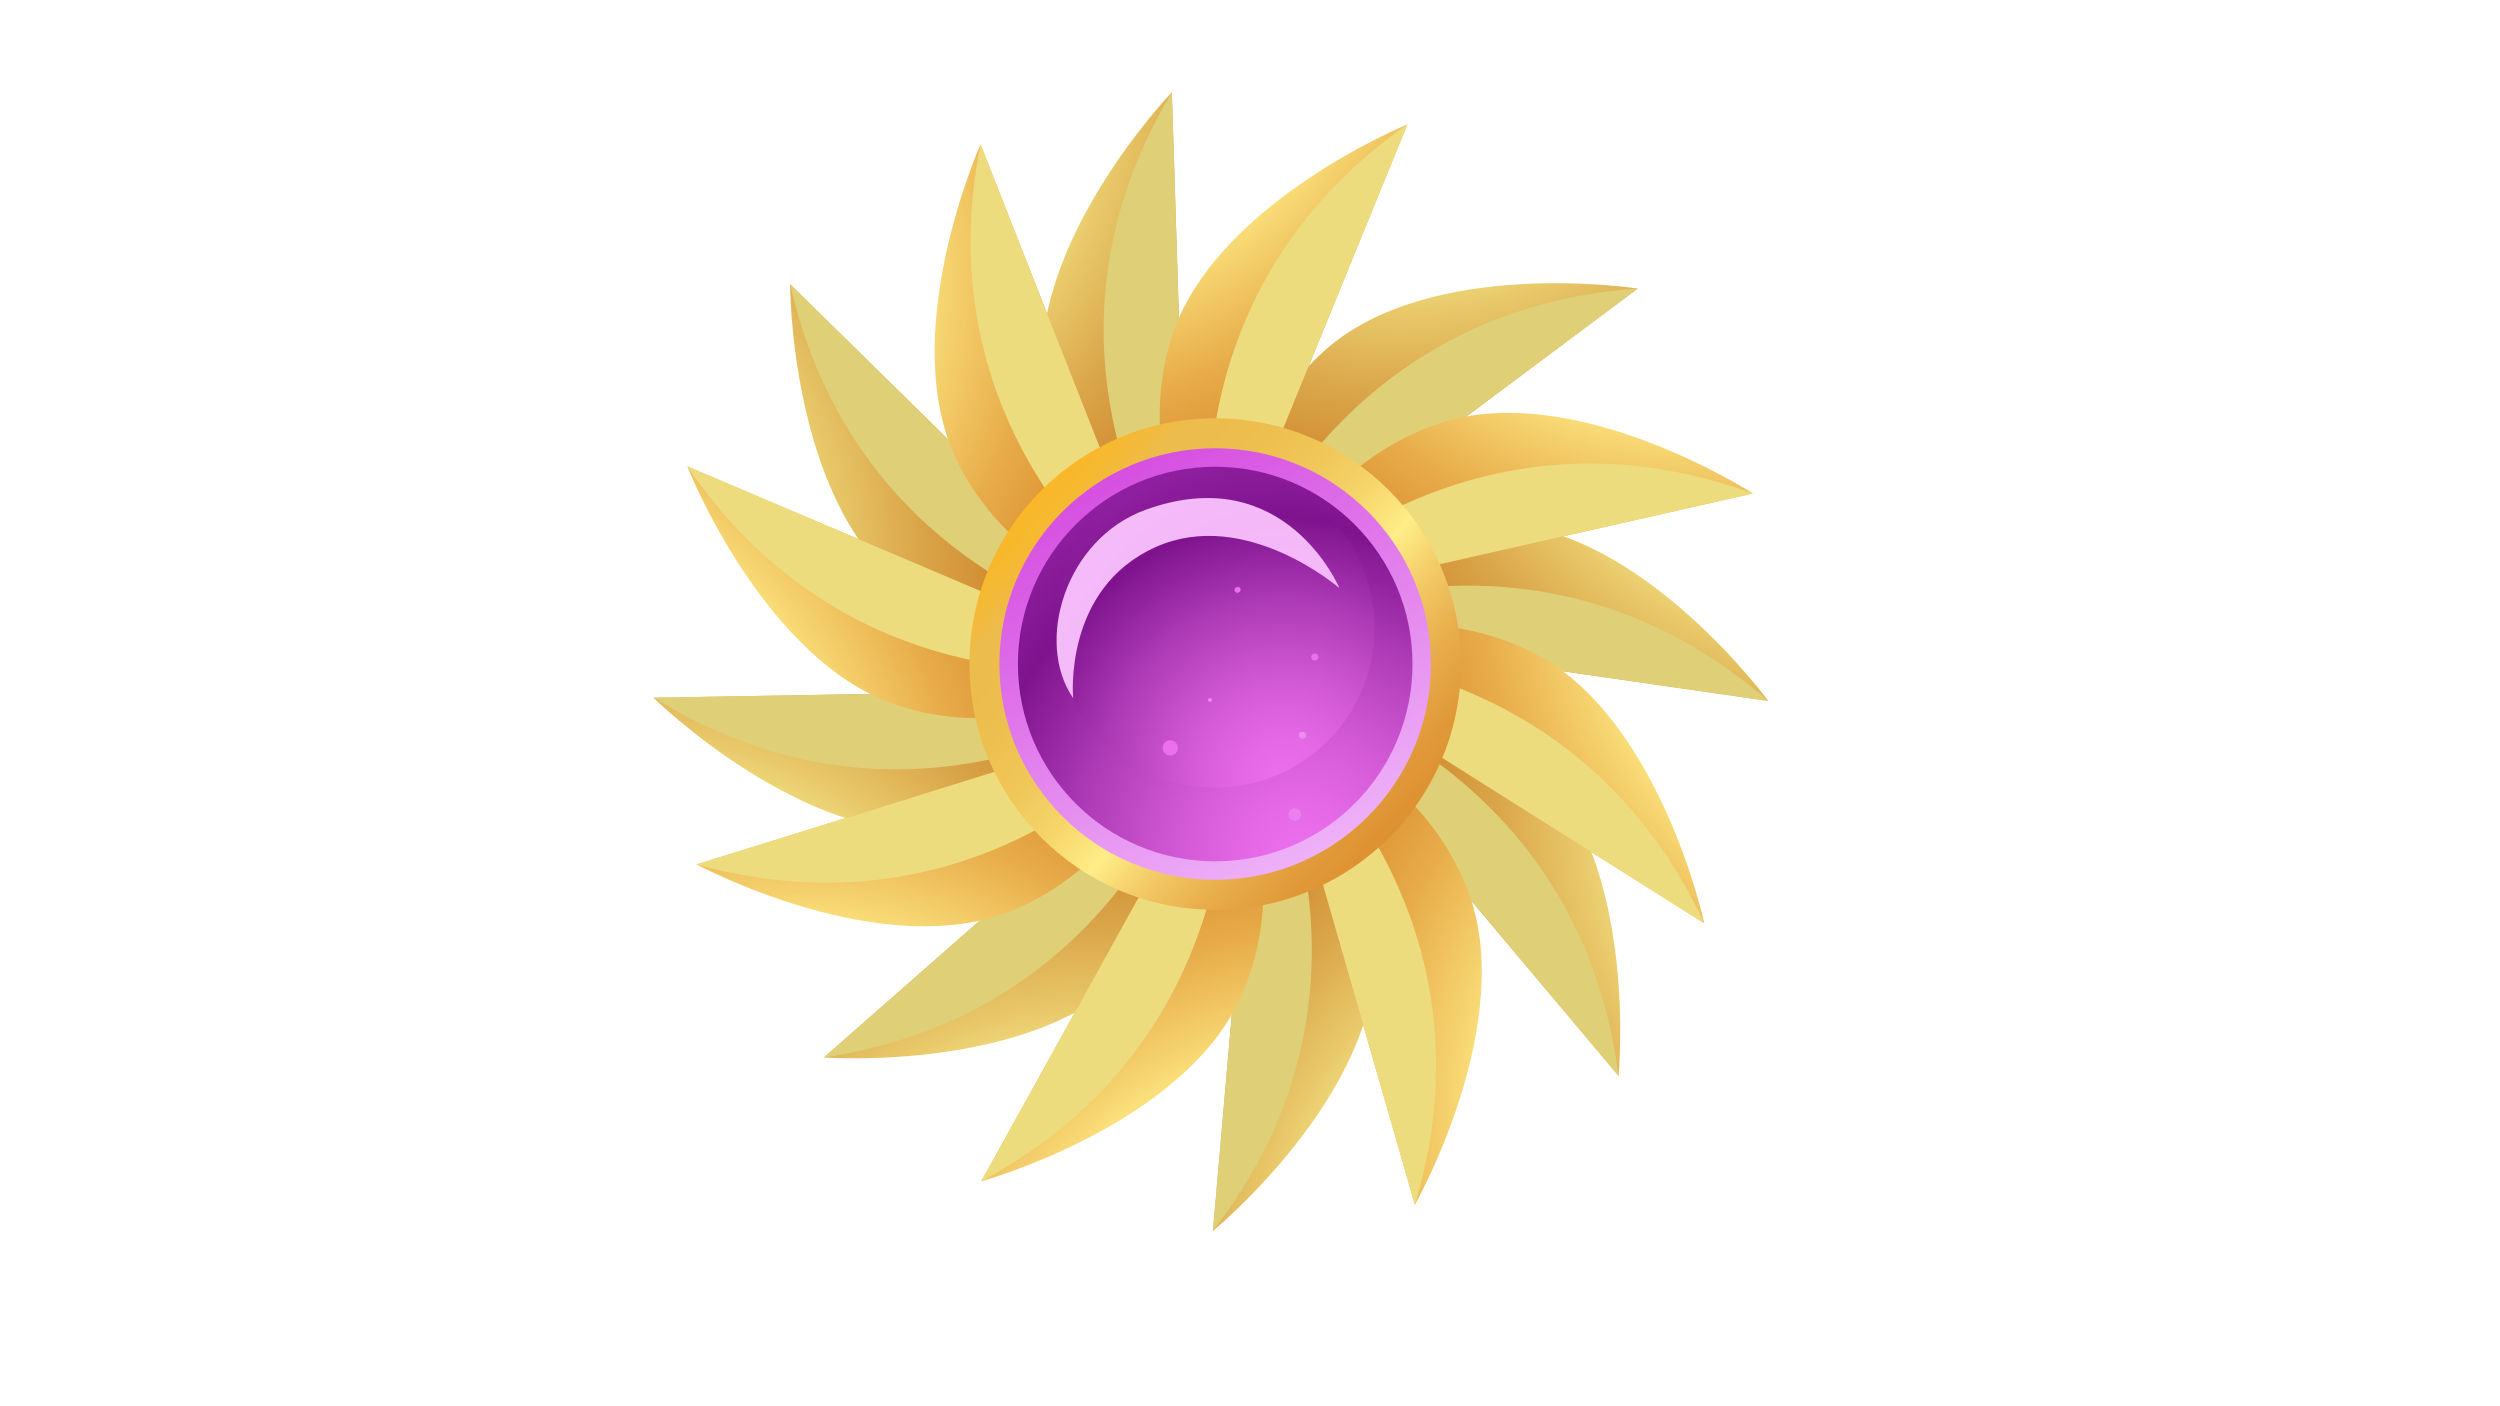 <?xml version="1.0" encoding="utf-8"?>
<!-- Generator: Adobe Illustrator 25.2.1, SVG Export Plug-In . SVG Version: 6.00 Build 0)  -->
<svg version="1.1" id="Layer_1" xmlns="http://www.w3.org/2000/svg" xmlns:xlink="http://www.w3.org/1999/xlink" x="0px" y="0px"
	 viewBox="0 0 1366 768" style="enable-background:new 0 0 1366 768;" xml:space="preserve">
<style type="text/css">
	.st0{fill:url(#SVGID_1_);}
	.st1{fill:#DFCF77;}
	.st2{fill:url(#SVGID_2_);}
	.st3{fill:url(#SVGID_3_);}
	.st4{fill:url(#SVGID_4_);}
	.st5{fill:url(#SVGID_5_);}
	.st6{fill:url(#SVGID_6_);}
	.st7{fill:url(#SVGID_7_);}
	.st8{fill:url(#SVGID_8_);}
	.st9{fill:url(#SVGID_9_);}
	.st10{fill:#EDDC7E;}
	.st11{fill:url(#SVGID_10_);}
	.st12{fill:url(#SVGID_11_);}
	.st13{fill:url(#SVGID_12_);}
	.st14{fill:url(#SVGID_13_);}
	.st15{fill:url(#SVGID_14_);}
	.st16{fill:url(#SVGID_15_);}
	.st17{fill:url(#SVGID_16_);}
	.st18{fill:url(#SVGID_17_);}
	.st19{fill:url(#SVGID_18_);}
	.st20{fill:url(#SVGID_19_);}
	.st21{fill:url(#SVGID_20_);}
	.st22{fill:url(#SVGID_21_);}
	.st23{filter:url(#Adobe_OpacityMaskFilter);}
	.st24{filter:url(#Adobe_OpacityMaskFilter_1_);}
	.st25{mask:url(#SVGID_22_);fill:url(#SVGID_23_);}
	.st26{opacity:0.94;fill:url(#SVGID_24_);}
	.st27{fill:#EC6FED;}
	.st28{fill:#EB7FED;}
	.st29{fill:#ED8CED;}
</style>
<g>
	<g>
		
			<radialGradient id="SVGID_1_" cx="5788.16" cy="1065.916" r="563.723" gradientTransform="matrix(0.588 -0.262 0.262 0.588 -2918.013 852.956)" gradientUnits="userSpaceOnUse">
			<stop  offset="7.000000e-08" style="stop-color:#CD8D00"/>
			<stop  offset="0.149" style="stop-color:#CE8F02"/>
			<stop  offset="0.234" style="stop-color:#D0940B"/>
			<stop  offset="0.302" style="stop-color:#D49D18"/>
			<stop  offset="0.362" style="stop-color:#D9AA2C"/>
			<stop  offset="0.416" style="stop-color:#E1BA46"/>
			<stop  offset="0.466" style="stop-color:#E9CE65"/>
			<stop  offset="0.501" style="stop-color:#F1E080"/>
			<stop  offset="0.573" style="stop-color:#E8C869"/>
			<stop  offset="0.696" style="stop-color:#DAA549"/>
			<stop  offset="0.811" style="stop-color:#D18C31"/>
			<stop  offset="0.916" style="stop-color:#CB7C23"/>
			<stop  offset="1" style="stop-color:#C9771E"/>
		</radialGradient>
		<path class="st0" d="M673.5,322.95c0,0-7.76-78.55,49.61-130.81c57.37-52.25,171.76-34.48,171.76-34.48L673.5,322.95z"/>
		<path class="st1" d="M673.5,322.95c0,0,49.49-153.34,221.37-165.29L673.5,322.95z"/>
	</g>
	<g>
		
			<radialGradient id="SVGID_2_" cx="7580.587" cy="8341.306" r="563.713" gradientTransform="matrix(0.122 -0.632 0.632 0.122 -5792.668 3819.589)" gradientUnits="userSpaceOnUse">
			<stop  offset="7.000000e-08" style="stop-color:#CD8D00"/>
			<stop  offset="0.149" style="stop-color:#CE8F02"/>
			<stop  offset="0.234" style="stop-color:#D0940B"/>
			<stop  offset="0.302" style="stop-color:#D49D18"/>
			<stop  offset="0.362" style="stop-color:#D9AA2C"/>
			<stop  offset="0.416" style="stop-color:#E1BA46"/>
			<stop  offset="0.466" style="stop-color:#E9CE65"/>
			<stop  offset="0.501" style="stop-color:#F1E080"/>
			<stop  offset="0.573" style="stop-color:#E8C869"/>
			<stop  offset="0.696" style="stop-color:#DAA549"/>
			<stop  offset="0.811" style="stop-color:#D18C31"/>
			<stop  offset="0.916" style="stop-color:#CB7C23"/>
			<stop  offset="1" style="stop-color:#C9771E"/>
		</radialGradient>
		<path class="st2" d="M648.98,326.5c0,0-68.83-38.64-78.79-115.6c-9.96-76.96,70.13-160.53,70.13-160.53L648.98,326.5z"/>
		<path class="st1" d="M648.98,326.5c0,0-97.33-128.41-8.67-276.13L648.98,326.5z"/>
	</g>
	<g>
		
			<radialGradient id="SVGID_3_" cx="3923.4" cy="13187.173" r="563.747" gradientTransform="matrix(-0.349 -0.541 0.541 -0.349 -5514.99 7033.856)" gradientUnits="userSpaceOnUse">
			<stop  offset="7.000000e-08" style="stop-color:#CD8D00"/>
			<stop  offset="0.149" style="stop-color:#CE8F02"/>
			<stop  offset="0.234" style="stop-color:#D0940B"/>
			<stop  offset="0.302" style="stop-color:#D49D18"/>
			<stop  offset="0.362" style="stop-color:#D9AA2C"/>
			<stop  offset="0.416" style="stop-color:#E1BA46"/>
			<stop  offset="0.466" style="stop-color:#E9CE65"/>
			<stop  offset="0.501" style="stop-color:#F1E080"/>
			<stop  offset="0.573" style="stop-color:#E8C869"/>
			<stop  offset="0.696" style="stop-color:#DAA549"/>
			<stop  offset="0.811" style="stop-color:#D18C31"/>
			<stop  offset="0.916" style="stop-color:#CB7C23"/>
			<stop  offset="1" style="stop-color:#C9771E"/>
		</radialGradient>
		<path class="st3" d="M628.74,348.91c0,0-76.46,19.62-136.83-29.14s-60.2-164.51-60.2-164.51L628.74,348.91z"/>
		<path class="st1" d="M628.74,348.91c0,0-159.08-25.59-197.03-193.65L628.74,348.91z"/>
	</g>
	<g>
		
			<radialGradient id="SVGID_4_" cx="-2677.138" cy="14199.06" r="563.659" gradientTransform="matrix(-0.631 -0.131 0.131 -0.631 -3199.481 9218.542)" gradientUnits="userSpaceOnUse">
			<stop  offset="7.000000e-08" style="stop-color:#CD8D00"/>
			<stop  offset="0.149" style="stop-color:#CE8F02"/>
			<stop  offset="0.234" style="stop-color:#D0940B"/>
			<stop  offset="0.302" style="stop-color:#D49D18"/>
			<stop  offset="0.362" style="stop-color:#D9AA2C"/>
			<stop  offset="0.416" style="stop-color:#E1BA46"/>
			<stop  offset="0.466" style="stop-color:#E9CE65"/>
			<stop  offset="0.501" style="stop-color:#F1E080"/>
			<stop  offset="0.573" style="stop-color:#E8C869"/>
			<stop  offset="0.696" style="stop-color:#DAA549"/>
			<stop  offset="0.811" style="stop-color:#D18C31"/>
			<stop  offset="0.916" style="stop-color:#CB7C23"/>
			<stop  offset="1" style="stop-color:#C9771E"/>
		</radialGradient>
		<path class="st4" d="M633.24,376.44c0,0-39.6,68.28-116.69,77.16c-77.09,8.88-159.53-72.38-159.53-72.38L633.24,376.44z"/>
		<path class="st1" d="M633.24,376.44c0,0-129.76,95.52-276.23,4.79L633.24,376.44z"/>
	</g>
	<g>
		
			<radialGradient id="SVGID_5_" cx="-6966.97" cy="10840.856" r="563.672" gradientTransform="matrix(-0.566 0.308 -0.308 -0.566 -9.3 9040.195)" gradientUnits="userSpaceOnUse">
			<stop  offset="7.000000e-08" style="stop-color:#CD8D00"/>
			<stop  offset="0.149" style="stop-color:#CE8F02"/>
			<stop  offset="0.234" style="stop-color:#D0940B"/>
			<stop  offset="0.302" style="stop-color:#D49D18"/>
			<stop  offset="0.362" style="stop-color:#D9AA2C"/>
			<stop  offset="0.416" style="stop-color:#E1BA46"/>
			<stop  offset="0.466" style="stop-color:#E9CE65"/>
			<stop  offset="0.501" style="stop-color:#F1E080"/>
			<stop  offset="0.573" style="stop-color:#E8C869"/>
			<stop  offset="0.696" style="stop-color:#DAA549"/>
			<stop  offset="0.811" style="stop-color:#D18C31"/>
			<stop  offset="0.916" style="stop-color:#CB7C23"/>
			<stop  offset="1" style="stop-color:#C9771E"/>
		</radialGradient>
		<path class="st5" d="M657.78,395.52c0,0,13.94,77.7-39.12,134.32c-53.06,56.62-168.49,47.95-168.49,47.95L657.78,395.52z"/>
		<path class="st1" d="M657.78,395.52c0,0-37.22,156.77-207.61,182.27L657.78,395.52z"/>
	</g>
	<g>
		
			<radialGradient id="SVGID_6_" cx="-8260.128" cy="4934.479" r="563.724" gradientTransform="matrix(-0.196 0.614 -0.614 -0.196 2304.269 6740.286)" gradientUnits="userSpaceOnUse">
			<stop  offset="7.000000e-08" style="stop-color:#CD8D00"/>
			<stop  offset="0.149" style="stop-color:#CE8F02"/>
			<stop  offset="0.234" style="stop-color:#D0940B"/>
			<stop  offset="0.302" style="stop-color:#D49D18"/>
			<stop  offset="0.362" style="stop-color:#D9AA2C"/>
			<stop  offset="0.416" style="stop-color:#E1BA46"/>
			<stop  offset="0.466" style="stop-color:#E9CE65"/>
			<stop  offset="0.501" style="stop-color:#F1E080"/>
			<stop  offset="0.573" style="stop-color:#E8C869"/>
			<stop  offset="0.696" style="stop-color:#DAA549"/>
			<stop  offset="0.811" style="stop-color:#D18C31"/>
			<stop  offset="0.916" style="stop-color:#CB7C23"/>
			<stop  offset="1" style="stop-color:#C9771E"/>
		</radialGradient>
		<path class="st6" d="M686.72,397.38c0,0,63.79,46.49,64.6,124.09s-88.58,151.14-88.58,151.14L686.72,397.38z"/>
		<path class="st1" d="M686.72,397.38c0,0,81.5,139-23.98,275.22L686.72,397.38z"/>
	</g>
	<g>
		
			<radialGradient id="SVGID_7_" cx="-5395.904" cy="-1157.942" r="563.786" gradientTransform="matrix(0.296 0.572 -0.572 0.296 2004.614 3877.314)" gradientUnits="userSpaceOnUse">
			<stop  offset="7.000000e-08" style="stop-color:#CD8D00"/>
			<stop  offset="0.149" style="stop-color:#CE8F02"/>
			<stop  offset="0.234" style="stop-color:#D0940B"/>
			<stop  offset="0.302" style="stop-color:#D49D18"/>
			<stop  offset="0.362" style="stop-color:#D9AA2C"/>
			<stop  offset="0.416" style="stop-color:#E1BA46"/>
			<stop  offset="0.466" style="stop-color:#E9CE65"/>
			<stop  offset="0.501" style="stop-color:#F1E080"/>
			<stop  offset="0.573" style="stop-color:#E8C869"/>
			<stop  offset="0.696" style="stop-color:#DAA549"/>
			<stop  offset="0.811" style="stop-color:#D18C31"/>
			<stop  offset="0.916" style="stop-color:#CB7C23"/>
			<stop  offset="1" style="stop-color:#C9771E"/>
		</radialGradient>
		<path class="st7" d="M706.62,376.39c0,0,77.98-12.27,133.45,42c55.47,54.27,44.31,169.48,44.31,169.48L706.62,376.39z"/>
		<path class="st1" d="M706.62,376.39c0,0,155.93,40.58,177.76,211.48L706.62,376.39z"/>
	</g>
	<g>
		
			<radialGradient id="SVGID_8_" cx="792.095" cy="-2657.75" r="563.702" gradientTransform="matrix(0.601 0.23 -0.23 0.601 -75.21 1569.723)" gradientUnits="userSpaceOnUse">
			<stop  offset="7.000000e-08" style="stop-color:#CD8D00"/>
			<stop  offset="0.149" style="stop-color:#CE8F02"/>
			<stop  offset="0.234" style="stop-color:#D0940B"/>
			<stop  offset="0.302" style="stop-color:#D49D18"/>
			<stop  offset="0.362" style="stop-color:#D9AA2C"/>
			<stop  offset="0.416" style="stop-color:#E1BA46"/>
			<stop  offset="0.466" style="stop-color:#E9CE65"/>
			<stop  offset="0.501" style="stop-color:#F1E080"/>
			<stop  offset="0.573" style="stop-color:#E8C869"/>
			<stop  offset="0.696" style="stop-color:#DAA549"/>
			<stop  offset="0.811" style="stop-color:#D18C31"/>
			<stop  offset="0.916" style="stop-color:#CB7C23"/>
			<stop  offset="1" style="stop-color:#C9771E"/>
		</radialGradient>
		<path class="st8" d="M692.81,343.46c0,0,50.04-61.05,127.56-57.45c77.52,3.6,145.86,97.02,145.86,97.02L692.81,343.46z"/>
		<path class="st1" d="M692.81,343.46c0,0,143.4-73.48,273.42,39.57L692.81,343.46z"/>
	</g>
	<g>
		
			<radialGradient id="SVGID_9_" cx="2889.081" cy="-647.837" r="563.722" gradientTransform="matrix(0.644 0 0 0.644 -940.833 455.928)" gradientUnits="userSpaceOnUse">
			<stop  offset="7.000000e-08" style="stop-color:#DB9600"/>
			<stop  offset="0.147" style="stop-color:#DC9802"/>
			<stop  offset="0.23" style="stop-color:#DE9D0B"/>
			<stop  offset="0.298" style="stop-color:#E2A618"/>
			<stop  offset="0.356" style="stop-color:#E7B22C"/>
			<stop  offset="0.41" style="stop-color:#EEC346"/>
			<stop  offset="0.458" style="stop-color:#F6D765"/>
			<stop  offset="0.501" style="stop-color:#FFED87"/>
			<stop  offset="0.585" style="stop-color:#F4D06C"/>
			<stop  offset="0.704" style="stop-color:#E8AD4B"/>
			<stop  offset="0.816" style="stop-color:#DE9433"/>
			<stop  offset="0.918" style="stop-color:#D98425"/>
			<stop  offset="1" style="stop-color:#D77F20"/>
		</radialGradient>
		<path class="st9" d="M688.34,330.47c0,0,24.89-74.91,98.57-99.27c73.68-24.37,170.91,38.44,170.91,38.44L688.34,330.47z"/>
		<path class="st10" d="M688.34,330.47c0,0,107.63-119.9,269.49-60.84L688.34,330.47z"/>
	</g>
	<g>
		
			<radialGradient id="SVGID_10_" cx="7323.201" cy="4982.099" r="563.658" gradientTransform="matrix(0.369 -0.528 0.528 0.369 -4773.661 1994.965)" gradientUnits="userSpaceOnUse">
			<stop  offset="7.000000e-08" style="stop-color:#DB9600"/>
			<stop  offset="0.147" style="stop-color:#DC9802"/>
			<stop  offset="0.23" style="stop-color:#DE9D0B"/>
			<stop  offset="0.298" style="stop-color:#E2A618"/>
			<stop  offset="0.356" style="stop-color:#E7B22C"/>
			<stop  offset="0.41" style="stop-color:#EEC346"/>
			<stop  offset="0.458" style="stop-color:#F6D765"/>
			<stop  offset="0.501" style="stop-color:#FFED87"/>
			<stop  offset="0.585" style="stop-color:#F4D06C"/>
			<stop  offset="0.704" style="stop-color:#E8AD4B"/>
			<stop  offset="0.816" style="stop-color:#DE9433"/>
			<stop  offset="0.918" style="stop-color:#D98425"/>
			<stop  offset="1" style="stop-color:#D77F20"/>
		</radialGradient>
		<path class="st11" d="M664.5,323.72c0,0-47.14-63.32-24.9-137.67c22.23-74.35,129.41-118.07,129.41-118.07L664.5,323.72z"/>
		<path class="st10" d="M664.5,323.72c0,0-36.62-156.91,104.51-255.74L664.5,323.72z"/>
	</g>
	<g>
		
			<radialGradient id="SVGID_11_" cx="6055.982" cy="10584.192" r="563.674" gradientTransform="matrix(-0.098 -0.636 0.636 -0.098 -5830.001 5043.533)" gradientUnits="userSpaceOnUse">
			<stop  offset="7.000000e-08" style="stop-color:#DB9600"/>
			<stop  offset="0.147" style="stop-color:#DC9802"/>
			<stop  offset="0.23" style="stop-color:#DE9D0B"/>
			<stop  offset="0.298" style="stop-color:#E2A618"/>
			<stop  offset="0.356" style="stop-color:#E7B22C"/>
			<stop  offset="0.41" style="stop-color:#EEC346"/>
			<stop  offset="0.458" style="stop-color:#F6D765"/>
			<stop  offset="0.501" style="stop-color:#FFED87"/>
			<stop  offset="0.585" style="stop-color:#F4D06C"/>
			<stop  offset="0.704" style="stop-color:#E8AD4B"/>
			<stop  offset="0.816" style="stop-color:#DE9433"/>
			<stop  offset="0.918" style="stop-color:#D98425"/>
			<stop  offset="1" style="stop-color:#D77F20"/>
		</radialGradient>
		<path class="st12" d="M636.89,335.96c0,0-77.82-13.21-113.11-82.32c-35.29-69.11,11.99-174.77,11.99-174.77L636.89,335.96z"/>
		<path class="st10" d="M636.89,335.96c0,0-134.88-88.14-101.12-257.1L636.89,335.96z"/>
	</g>
	<g>
		
			<radialGradient id="SVGID_12_" cx="678.689" cy="13897.478" r="563.758" gradientTransform="matrix(-0.523 -0.376 0.376 -0.523 -4603.409 7982.694)" gradientUnits="userSpaceOnUse">
			<stop  offset="7.000000e-08" style="stop-color:#DB9600"/>
			<stop  offset="0.147" style="stop-color:#DC9802"/>
			<stop  offset="0.23" style="stop-color:#DE9D0B"/>
			<stop  offset="0.298" style="stop-color:#E2A618"/>
			<stop  offset="0.356" style="stop-color:#E7B22C"/>
			<stop  offset="0.41" style="stop-color:#EEC346"/>
			<stop  offset="0.458" style="stop-color:#F6D765"/>
			<stop  offset="0.501" style="stop-color:#FFED87"/>
			<stop  offset="0.585" style="stop-color:#F4D06C"/>
			<stop  offset="0.704" style="stop-color:#E8AD4B"/>
			<stop  offset="0.816" style="stop-color:#DE9433"/>
			<stop  offset="0.918" style="stop-color:#D98425"/>
			<stop  offset="1" style="stop-color:#D77F20"/>
		</radialGradient>
		<path class="st13" d="M629.79,362.92c0,0-63.97,46.24-138,22.97c-74.03-23.28-116.24-131.06-116.24-131.06L629.79,362.92z"/>
		<path class="st10" d="M629.79,362.92c0,0-157.41,34.41-254.24-108.09L629.79,362.92z"/>
	</g>
	<g>
		
			<radialGradient id="SVGID_13_" cx="-4212.489" cy="12779.626" r="563.717" gradientTransform="matrix(-0.642 0.051 -0.051 -0.642 -1617.109 9118.411)" gradientUnits="userSpaceOnUse">
			<stop  offset="7.000000e-08" style="stop-color:#DB9600"/>
			<stop  offset="0.147" style="stop-color:#DC9802"/>
			<stop  offset="0.23" style="stop-color:#DE9D0B"/>
			<stop  offset="0.298" style="stop-color:#E2A618"/>
			<stop  offset="0.356" style="stop-color:#E7B22C"/>
			<stop  offset="0.41" style="stop-color:#EEC346"/>
			<stop  offset="0.458" style="stop-color:#F6D765"/>
			<stop  offset="0.501" style="stop-color:#FFED87"/>
			<stop  offset="0.585" style="stop-color:#F4D06C"/>
			<stop  offset="0.704" style="stop-color:#E8AD4B"/>
			<stop  offset="0.816" style="stop-color:#DE9433"/>
			<stop  offset="0.918" style="stop-color:#D98425"/>
			<stop  offset="1" style="stop-color:#D77F20"/>
		</radialGradient>
		<path class="st14" d="M644.44,390.35c0,0-18.9,76.64-90.42,106.76C482.5,527.22,380.6,472.3,380.6,472.3L644.44,390.35z"/>
		<path class="st10" d="M644.44,390.35c0,0-97.82,128.04-263.83,81.95L644.44,390.35z"/>
	</g>
	<g>
		
			<radialGradient id="SVGID_14_" cx="-7609.396" cy="8239.567" r="563.763" gradientTransform="matrix(-0.429 0.481 -0.481 -0.429 1432.389 7959.264)" gradientUnits="userSpaceOnUse">
			<stop  offset="7.000000e-08" style="stop-color:#DB9600"/>
			<stop  offset="0.147" style="stop-color:#DC9802"/>
			<stop  offset="0.23" style="stop-color:#DE9D0B"/>
			<stop  offset="0.298" style="stop-color:#E2A618"/>
			<stop  offset="0.356" style="stop-color:#E7B22C"/>
			<stop  offset="0.41" style="stop-color:#EEC346"/>
			<stop  offset="0.458" style="stop-color:#F6D765"/>
			<stop  offset="0.501" style="stop-color:#FFED87"/>
			<stop  offset="0.585" style="stop-color:#F4D06C"/>
			<stop  offset="0.704" style="stop-color:#E8AD4B"/>
			<stop  offset="0.816" style="stop-color:#DE9433"/>
			<stop  offset="0.918" style="stop-color:#D98425"/>
			<stop  offset="1" style="stop-color:#D77F20"/>
		</radialGradient>
		<path class="st15" d="M670.11,403.83c0,0,39.34,68.44,8.48,139.64c-30.85,71.2-142.44,101.98-142.44,101.98L670.11,403.83z"/>
		<path class="st10" d="M670.11,403.83c0,0,17.85,160.14-133.96,241.62L670.11,403.83z"/>
	</g>
	<g>
		
			<radialGradient id="SVGID_15_" cx="-7274.189" cy="1637.621" r="563.734" gradientTransform="matrix(0.037 0.643 -0.643 0.037 2324.121 5222.78)" gradientUnits="userSpaceOnUse">
			<stop  offset="7.000000e-08" style="stop-color:#DB9600"/>
			<stop  offset="0.147" style="stop-color:#DC9802"/>
			<stop  offset="0.23" style="stop-color:#DE9D0B"/>
			<stop  offset="0.298" style="stop-color:#E2A618"/>
			<stop  offset="0.356" style="stop-color:#E7B22C"/>
			<stop  offset="0.41" style="stop-color:#EEC346"/>
			<stop  offset="0.458" style="stop-color:#F6D765"/>
			<stop  offset="0.501" style="stop-color:#FFED87"/>
			<stop  offset="0.585" style="stop-color:#F4D06C"/>
			<stop  offset="0.704" style="stop-color:#E8AD4B"/>
			<stop  offset="0.816" style="stop-color:#DE9433"/>
			<stop  offset="0.918" style="stop-color:#D98425"/>
			<stop  offset="1" style="stop-color:#D77F20"/>
		</radialGradient>
		<path class="st16" d="M696.83,392.76c0,0,76.22,20.54,104.79,92.69c28.57,72.15-28.53,172.84-28.53,172.84L696.83,392.76z"/>
		<path class="st10" d="M696.83,392.76c0,0,125.9,100.55,76.26,265.54L696.83,392.76z"/>
	</g>
	<g>
		
			<radialGradient id="SVGID_16_" cx="-2469.465" cy="-1820.644" r="563.747" gradientTransform="matrix(0.456 0.455 -0.455 0.456 1363.616 2267.67)" gradientUnits="userSpaceOnUse">
			<stop  offset="7.000000e-08" style="stop-color:#DB9600"/>
			<stop  offset="0.147" style="stop-color:#DC9802"/>
			<stop  offset="0.23" style="stop-color:#DE9D0B"/>
			<stop  offset="0.298" style="stop-color:#E2A618"/>
			<stop  offset="0.356" style="stop-color:#E7B22C"/>
			<stop  offset="0.41" style="stop-color:#EEC346"/>
			<stop  offset="0.458" style="stop-color:#F6D765"/>
			<stop  offset="0.501" style="stop-color:#FFED87"/>
			<stop  offset="0.585" style="stop-color:#F4D06C"/>
			<stop  offset="0.704" style="stop-color:#E8AD4B"/>
			<stop  offset="0.816" style="stop-color:#DE9433"/>
			<stop  offset="0.918" style="stop-color:#D98425"/>
			<stop  offset="1" style="stop-color:#D77F20"/>
		</radialGradient>
		<path class="st17" d="M697.63,357.06c0,0,70.56-35.39,139.9-0.54c69.34,34.85,93.72,148,93.72,148L697.63,357.06z"/>
		<path class="st10" d="M697.63,357.06c0,0,160.89-8.73,233.62,147.46L697.63,357.06z"/>
	</g>
	<linearGradient id="SVGID_17_" gradientUnits="userSpaceOnUse" x1="518.687" y1="230.741" x2="846.002" y2="528.301">
		<stop  offset="0" style="stop-color:#FFB619"/>
		<stop  offset="0.085" style="stop-color:#FEB61B"/>
		<stop  offset="0.133" style="stop-color:#FBB724"/>
		<stop  offset="0.172" style="stop-color:#F6B931"/>
		<stop  offset="0.206" style="stop-color:#EFBB45"/>
		<stop  offset="0.215" style="stop-color:#ECBC4C"/>
		<stop  offset="0.303" style="stop-color:#EDBF4F"/>
		<stop  offset="0.37" style="stop-color:#F0C759"/>
		<stop  offset="0.431" style="stop-color:#F5D469"/>
		<stop  offset="0.487" style="stop-color:#FDE780"/>
		<stop  offset="0.501" style="stop-color:#FFED87"/>
		<stop  offset="0.502" style="stop-color:#FFED87"/>
		<stop  offset="0.563" style="stop-color:#F3CB67"/>
		<stop  offset="0.628" style="stop-color:#E9AF4D"/>
		<stop  offset="0.699" style="stop-color:#E19A39"/>
		<stop  offset="0.776" style="stop-color:#DB8B2B"/>
		<stop  offset="0.867" style="stop-color:#D88223"/>
		<stop  offset="1" style="stop-color:#D77F20"/>
	</linearGradient>
	<circle class="st18" cx="663.98" cy="362.83" r="134.27"/>
	<linearGradient id="SVGID_18_" gradientUnits="userSpaceOnUse" x1="586.153" y1="292.074" x2="761.482" y2="451.464">
		<stop  offset="0" style="stop-color:#FFB619"/>
		<stop  offset="0.085" style="stop-color:#FEB61B"/>
		<stop  offset="0.133" style="stop-color:#FBB724"/>
		<stop  offset="0.172" style="stop-color:#F6B931"/>
		<stop  offset="0.206" style="stop-color:#EFBB45"/>
		<stop  offset="0.215" style="stop-color:#ECBC4C"/>
		<stop  offset="0.303" style="stop-color:#EDBF4F"/>
		<stop  offset="0.37" style="stop-color:#F0C759"/>
		<stop  offset="0.431" style="stop-color:#F5D469"/>
		<stop  offset="0.487" style="stop-color:#FDE780"/>
		<stop  offset="0.501" style="stop-color:#FFED87"/>
		<stop  offset="0.502" style="stop-color:#FFED87"/>
		<stop  offset="0.563" style="stop-color:#F3CB67"/>
		<stop  offset="0.628" style="stop-color:#E9AF4D"/>
		<stop  offset="0.699" style="stop-color:#E19A39"/>
		<stop  offset="0.776" style="stop-color:#DB8B2B"/>
		<stop  offset="0.867" style="stop-color:#D88223"/>
		<stop  offset="1" style="stop-color:#D77F20"/>
	</linearGradient>
	<circle class="st19" cx="663.98" cy="362.83" r="71.92"/>
	<g>
		<linearGradient id="SVGID_19_" gradientUnits="userSpaceOnUse" x1="605.605" y1="252.56" x2="724.006" y2="476.207">
			<stop  offset="0" style="stop-color:#D54CE0"/>
			<stop  offset="1" style="stop-color:#EFB5F9"/>
		</linearGradient>
		<circle class="st20" cx="663.98" cy="362.83" r="117.9"/>
		
			<radialGradient id="SVGID_20_" cx="842.654" cy="-40.932" r="398.296" gradientTransform="matrix(0.661 0 0 0.661 153.973 492.47)" gradientUnits="userSpaceOnUse">
			<stop  offset="0" style="stop-color:#EC6FED"/>
			<stop  offset="0.105" style="stop-color:#E569E7"/>
			<stop  offset="0.261" style="stop-color:#D158D5"/>
			<stop  offset="0.448" style="stop-color:#B03CB8"/>
			<stop  offset="0.658" style="stop-color:#821691"/>
			<stop  offset="0.672" style="stop-color:#7F138E"/>
			<stop  offset="0.863" style="stop-color:#9122A2"/>
			<stop  offset="0.994" style="stop-color:#9727A9"/>
		</radialGradient>
		<circle class="st21" cx="663.98" cy="362.83" r="107.8"/>
		
			<radialGradient id="SVGID_21_" cx="864.331" cy="-91.053" r="398.319" gradientTransform="matrix(0.534 0 0 0.534 240.457 474.7)" gradientUnits="userSpaceOnUse">
			<stop  offset="0" style="stop-color:#EC6FED"/>
			<stop  offset="0.105" style="stop-color:#E569E7"/>
			<stop  offset="0.261" style="stop-color:#D158D5"/>
			<stop  offset="0.448" style="stop-color:#B03CB8"/>
			<stop  offset="0.658" style="stop-color:#821691"/>
			<stop  offset="0.672" style="stop-color:#7F138E"/>
			<stop  offset="0.863" style="stop-color:#9122A2"/>
			<stop  offset="0.994" style="stop-color:#9727A9"/>
		</radialGradient>
		<circle class="st22" cx="663.98" cy="343.23" r="87.08"/>
		<defs>
			<filter id="Adobe_OpacityMaskFilter" filterUnits="userSpaceOnUse" x="577.31" y="272.12" width="154.57" height="109.32">
				<feFlood  style="flood-color:white;flood-opacity:1" result="back"/>
				<feBlend  in="SourceGraphic" in2="back" mode="normal"/>
			</filter>
		</defs>
		<mask maskUnits="userSpaceOnUse" x="577.31" y="272.12" width="154.57" height="109.32" id="SVGID_22_">
			<g class="st23">
				<defs>
					<filter id="Adobe_OpacityMaskFilter_1_" filterUnits="userSpaceOnUse" x="577.31" y="272.12" width="154.57" height="109.32">
						<feFlood  style="flood-color:white;flood-opacity:1" result="back"/>
						<feBlend  in="SourceGraphic" in2="back" mode="normal"/>
					</filter>
				</defs>
				<mask maskUnits="userSpaceOnUse" x="577.31" y="272.12" width="154.57" height="109.32" id="SVGID_22_">
					<g class="st24">
					</g>
				</mask>
				
					<radialGradient id="SVGID_23_" cx="818.143" cy="-175.74" r="206.921" gradientTransform="matrix(0.661 0 0 0.661 153.973 492.47)" gradientUnits="userSpaceOnUse">
					<stop  offset="4.100000e-07" style="stop-color:#4D4D4D"/>
					<stop  offset="0.988" style="stop-color:#FFFFFF"/>
				</radialGradient>
				<path class="st25" d="M731.88,321.39c0,0-29.63-70.49-105.92-42.84c-43.8,15.87-60.72,72.19-39.6,102.9
					c0,0-5.64-60.05,45.33-82.64C680.75,277.07,731.88,321.39,731.88,321.39z"/>
			</g>
		</mask>
		
			<radialGradient id="SVGID_24_" cx="818.143" cy="-175.74" r="206.921" gradientTransform="matrix(0.661 0 0 0.661 153.973 492.47)" gradientUnits="userSpaceOnUse">
			<stop  offset="4.100000e-07" style="stop-color:#F9BCFF"/>
			<stop  offset="0.988" style="stop-color:#FCC6FF"/>
		</radialGradient>
		<path class="st26" d="M731.88,321.39c0,0-29.63-70.49-105.92-42.84c-43.8,15.87-60.72,72.19-39.6,102.9
			c0,0-5.64-60.05,45.33-82.64C680.75,277.07,731.88,321.39,731.88,321.39z"/>
		<path class="st27" d="M643.61,408.65c0,2.3-1.86,4.16-4.16,4.16c-2.3,0-4.16-1.86-4.16-4.16s1.86-4.16,4.16-4.16
			C641.75,404.49,643.61,406.35,643.61,408.65z"/>
		<path class="st28" d="M710.91,445.08c0,1.89-1.54,3.43-3.43,3.43c-1.89,0-3.43-1.54-3.43-3.43c0-1.89,1.54-3.43,3.43-3.43
			C709.38,441.65,710.91,443.18,710.91,445.08z"/>
		<path class="st27" d="M720.41,359.04c0,1.04-0.91,1.89-2.02,1.89c-1.12,0-2.02-0.84-2.02-1.89s0.91-1.89,2.02-1.89
			S720.41,357.99,720.41,359.04z"/>
		<path class="st27" d="M677.79,321.64c0.34,0.81-0.1,1.76-0.97,2.13c-0.87,0.36-1.85-0.01-2.19-0.82c-0.34-0.81,0.1-1.76,0.97-2.13
			C676.48,320.46,677.46,320.82,677.79,321.64z"/>
		<path class="st29" d="M713.67,401.68c0,1.04-0.91,1.89-2.02,1.89c-1.12,0-2.02-0.84-2.02-1.89s0.91-1.89,2.02-1.89
			S713.67,400.63,713.67,401.68z"/>
		<path class="st29" d="M662.24,382.45c0,0.57-0.5,1.04-1.11,1.04c-0.62,0-1.11-0.46-1.11-1.04c0-0.57,0.5-1.04,1.11-1.04
			C661.75,381.41,662.24,381.87,662.24,382.45z"/>
	</g>
</g>
</svg>
